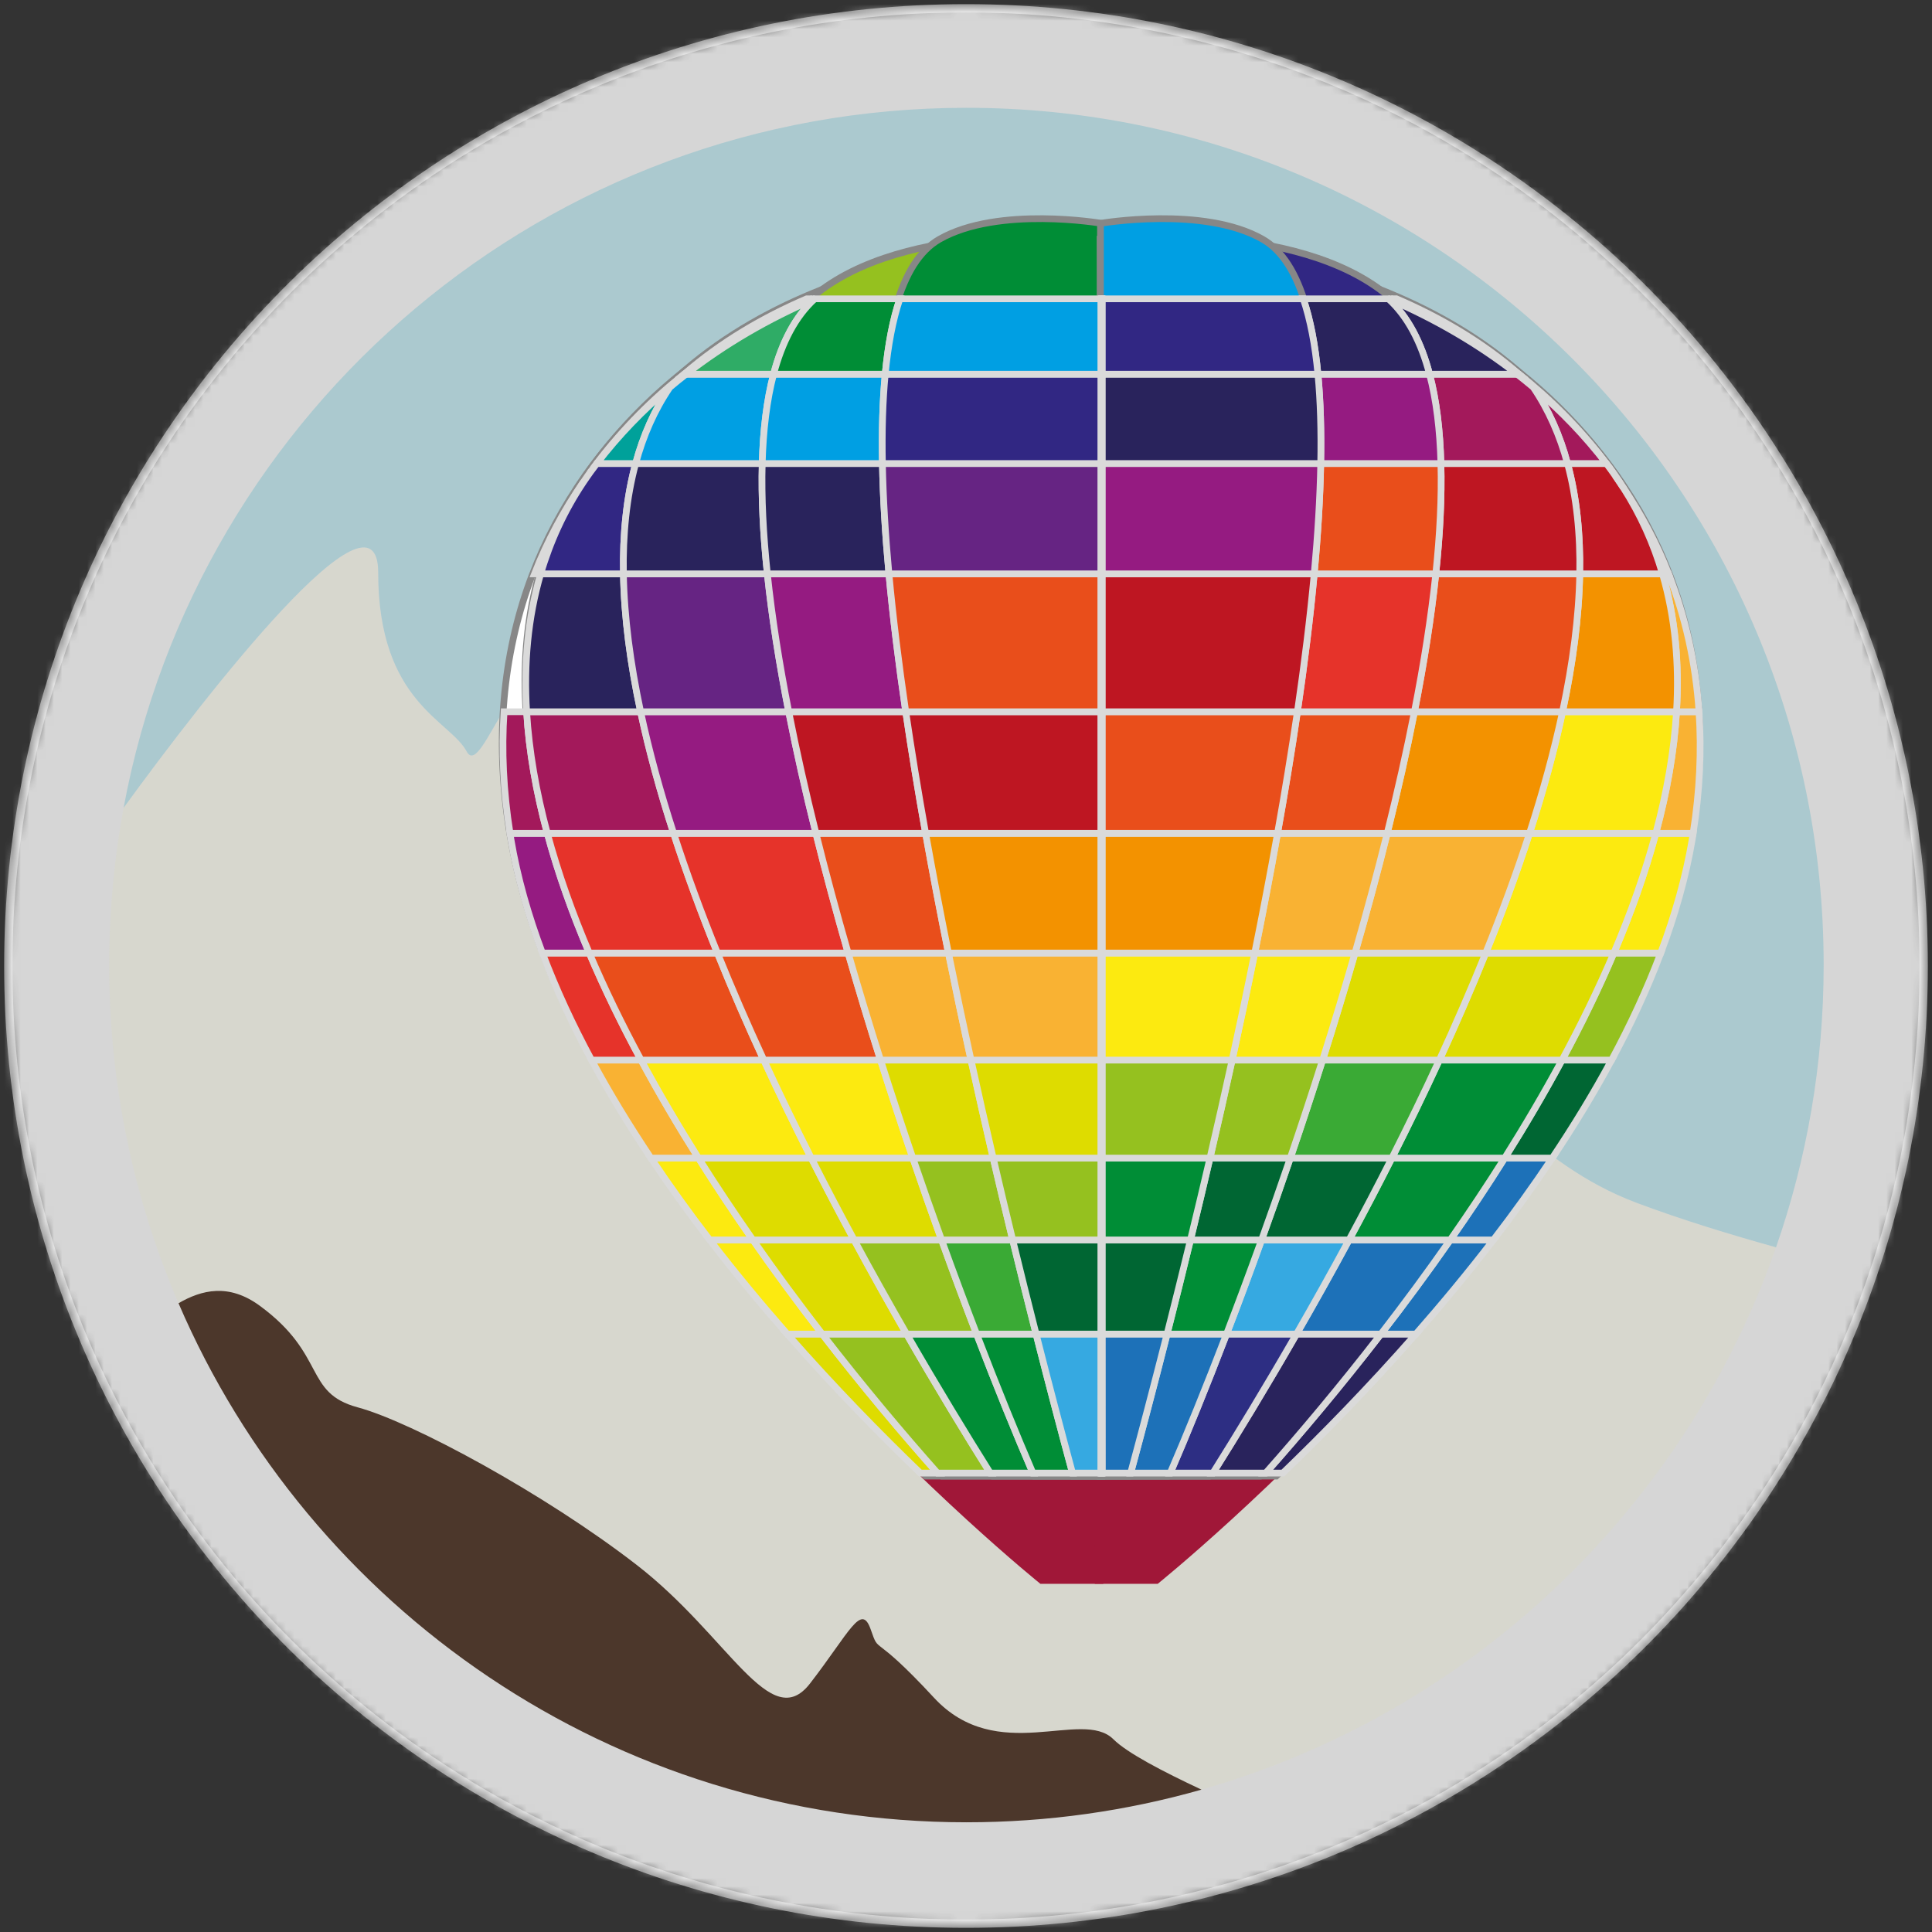 <?xml version="1.0" encoding="UTF-8"?>
<svg width="233px" height="233px" viewBox="0 0 233 233" version="1.1" xmlns="http://www.w3.org/2000/svg" xmlns:xlink="http://www.w3.org/1999/xlink">
    <rect x="0" y="0" width="233" height="233" fill="#333333" stroke="none"/>
    <!-- Generator: Sketch 41 (35326) - http://www.bohemiancoding.com/sketch -->
    <title>Cap</title>
    <desc>Created with Sketch.</desc>
    <defs>
        <path d="M115.5,231 C179.289,231 231,179.289 231,115.5 C231,51.711 179.289,0 115.5,0 C51.711,0 0,51.711 0,115.5 C0,179.289 51.711,231 115.5,231 L115.5,231 Z" id="path-1"></path>
    </defs>
    <g id="Page-1" stroke="none" stroke-width="1" fill="none" fill-rule="evenodd">
        <g id="Cap" transform="translate(1, 1)">
            <g id="Group-3">
                <mask id="mask-2" fill="white">
                    <use xlink:href="#path-1"></use>
                </mask>
                <use id="Clip-2" stroke="#979797" xlink:href="#path-1"></use>
                <polygon id="Fill-1" fill-opacity="0.8" fill="#FFFFFF" mask="url(#mask-2)" points="-5 -5 236 -5 236 236 -5 236"></polygon>
            </g>
            <g transform="translate(12, 12)" id="Слой_1">
                <g>
                    <g id="Group">
                        <path d="M201.19,137.427 C195.941,135.967 189.835,134.116 184.399,132.071 C171.499,127.219 166.573,117.516 153.697,111.587 C140.821,105.657 90.565,105.118 83.308,103.384 C76.051,101.651 59.838,83.555 54.821,72.601 C49.804,61.647 45.284,81.4 43.277,77.626 C41.27,73.852 32.609,71.696 32.609,56.044 C32.609,44.085 12.006,70.546 1.907,84.424 C0.767,90.571 0.166,96.907 0.166,103.384 C0.166,117.87 3.149,131.657 8.529,144.171 C11.313,142.558 14.583,141.732 18.32,144.469 C26.414,150.398 23.621,154.969 30.139,156.726 C36.656,158.484 52.651,167.11 63.79,175.735 C74.929,184.359 79.906,196.218 84.695,190.02 C89.485,183.821 90.864,180.261 92.002,183.496 C93.139,186.73 92.002,183.496 99.637,191.744 C107.273,199.993 117.494,192.985 121.279,196.758 C122.918,198.393 127.214,200.637 131.899,202.83 C164.28,193.615 190.179,169.011 201.19,137.427 L201.19,137.427 Z" id="Shape" fill="#D7D7CE"></path>
                        <path d="M32.609,56.044 C32.609,71.696 41.27,73.852 43.277,77.626 C45.284,81.4 49.804,61.647 54.821,72.601 C59.838,83.555 76.051,101.652 83.308,103.384 C90.564,105.117 140.821,105.657 153.697,111.587 C166.573,117.517 171.499,127.219 184.399,132.071 C189.835,134.115 195.94,135.967 201.19,137.427 C204.907,126.766 206.934,115.313 206.934,103.384 C206.934,46.287 160.647,0.001 103.55,0.001 C52.93,0.001 10.813,36.383 1.907,84.424 C12.006,70.546 32.609,44.085 32.609,56.044 L32.609,56.044 Z" id="Shape" fill="#ABC9CF"></path>
                        <g transform="translate(46.898, 12.938)" id="Shape">
                            <path d="M65.575,165.072 C65.575,165.072 9.338,119.852 1.863,75.798 C-5.612,31.744 30.689,3.737 73.159,3.737 C72.938,24.633 73.159,165.072 73.159,165.072 L65.575,165.072 L65.575,165.072 Z" fill="#A01738"></path>
                            <path d="M79.723,165.072 C79.723,165.072 135.959,119.852 143.434,75.798 C150.909,31.744 114.608,3.737 72.138,3.737 C72.361,24.633 72.138,165.072 72.138,165.072 L79.723,165.072 L79.723,165.072 Z" fill="#A01738"></path>
                            <path d="M51.749,152.077 L72.933,152.077 C72.885,117.523 72.767,20.043 72.95,2.91 C30.479,2.91 -5.821,30.917 1.654,74.972 C6.761,105.067 34.606,135.684 51.749,152.077 L51.749,152.077 Z" stroke="#878787" stroke-width="0.81" fill="#FFFFFF"></path>
                            <path d="M72.951,152.077 L72.951,2.91 C72.951,2.91 32.855,0.927 11.292,30.583 C-14.853,66.54 30.559,126.151 53.714,152.077 L72.951,152.077 L72.951,152.077 Z" stroke="#878787" stroke-width="0.81" fill="#FFFFFF"></path>
                            <path d="M72.951,152.077 L72.951,2.91 C72.951,2.91 40.093,1.861 20.819,20.437 C0.185,50.742 41.712,123.218 59.893,152.077 L72.951,152.077 L72.951,152.077 Z" stroke="#878787" stroke-width="0.81" fill="#FFFFFF"></path>
                            <path d="M72.951,152.077 L72.951,2.91 C72.951,2.91 51.023,0.318 39.243,8.973 C17.348,25.059 50.092,117.951 64.903,152.077 L72.951,152.077 L72.951,152.077 Z" stroke="#878787" stroke-width="0.81" fill="#95C11F"></path>
                            <path d="M72.951,152.077 L72.951,0.998 C72.951,0.998 60.517,-1.146 53.403,2.91 C34.099,13.914 59.911,116.427 69.567,152.077 L72.951,152.077 L72.951,152.077 Z" stroke="#878787" stroke-width="0.81" fill="#008D36"></path>
                            <path d="M72.819,2.91 C73.002,20.043 72.883,117.522 72.837,152.077 L94.019,152.077 C111.161,135.684 139.007,105.069 144.114,74.972 C151.59,30.917 115.289,2.91 72.819,2.91 L72.819,2.91 Z" stroke="#878787" stroke-width="0.81" fill="#FFFFFF"></path>
                            <path d="M92.055,152.077 C115.209,126.153 160.623,66.542 134.477,30.583 C112.914,0.927 72.819,2.91 72.819,2.91 L72.819,152.077 L92.055,152.077 L92.055,152.077 Z" stroke="#878787" stroke-width="0.81" fill="#FFFFFF"></path>
                            <path d="M85.875,152.077 C104.054,123.222 145.586,50.744 124.95,20.437 C105.676,1.861 72.818,2.91 72.818,2.91 L72.818,152.077 L85.875,152.077 L85.875,152.077 Z" stroke="#878787" stroke-width="0.81" fill="#FFFFFF"></path>
                            <path d="M80.863,152.077 C95.67,117.971 128.427,25.063 106.527,8.973 C94.746,0.318 72.818,2.91 72.818,2.91 L72.818,152.077 L80.863,152.077 L80.863,152.077 Z" stroke="#878787" stroke-width="0.81" fill="#312783"></path>
                            <path d="M76.202,152.077 C85.855,116.442 111.672,13.917 92.366,2.91 C85.252,-1.146 72.818,0.998 72.818,0.998 L72.818,152.077 L76.202,152.077 L76.202,152.077 Z" stroke="#878787" stroke-width="0.81" fill="#009FE3"></path>
                            <path d="M35.047,134.949 C40.705,141.398 46.286,147.09 51.093,151.716 L53.165,151.716 C49.025,147.051 44.22,141.356 39.263,134.949 L35.047,134.949 L35.047,134.949 Z" stroke="#DADADA" stroke-width="0.81" fill="#DEDC00"></path>
                            <path d="M39.263,134.949 C44.22,141.357 49.025,147.052 53.165,151.716 L59.527,151.716 C56.614,147.075 53.142,141.375 49.441,134.949 L39.263,134.949 L39.263,134.949 Z" stroke="#DADADA" stroke-width="0.81" fill="#95C11F"></path>
                            <path d="M49.442,134.949 C53.142,141.375 56.614,147.075 59.528,151.716 L64.674,151.716 C62.664,147.052 60.34,141.355 57.881,134.949 L49.442,134.949 L49.442,134.949 Z" stroke="#DADADA" stroke-width="0.81" fill="#008D36"></path>
                            <path d="M57.88,134.949 C60.34,141.355 62.663,147.053 64.673,151.716 L69.447,151.716 C68.194,147.083 66.688,141.38 65.053,134.949 L57.88,134.949 L57.88,134.949 Z" stroke="#DADADA" stroke-width="0.81" fill="#008D36"></path>
                            <path d="M65.054,134.949 C66.688,141.38 68.195,147.083 69.448,151.716 L72.887,151.716 L72.887,134.949 L65.054,134.949 L65.054,134.949 Z" stroke="#DADADA" stroke-width="0.81" fill="#36A9E1"></path>
                            <path d="M92.738,151.716 L94.814,151.716 C99.617,147.089 105.198,141.397 110.857,134.949 L106.643,134.949 C101.686,141.356 96.881,147.051 92.738,151.716 L92.738,151.716 Z" stroke="#DADADA" stroke-width="0.81" fill="#29235C"></path>
                            <path d="M96.462,134.949 C92.763,141.375 89.291,147.075 86.378,151.716 L92.738,151.716 C96.881,147.051 101.686,141.356 106.643,134.949 L96.462,134.949 L96.462,134.949 Z" stroke="#DADADA" stroke-width="0.81" fill="#29235C"></path>
                            <path d="M88.024,134.949 C85.564,141.354 83.243,147.053 81.232,151.716 L86.378,151.716 C89.291,147.075 92.763,141.375 96.462,134.949 L88.024,134.949 L88.024,134.949 Z" stroke="#DADADA" stroke-width="0.81" fill="#2D2E83"></path>
                            <path d="M80.851,134.949 C79.217,141.38 77.709,147.083 76.457,151.716 L81.231,151.716 C83.242,147.052 85.563,141.354 88.024,134.949 L80.851,134.949 L80.851,134.949 Z" stroke="#DADADA" stroke-width="0.81" fill="#1D71B8"></path>
                            <path d="M72.887,134.949 L72.887,151.716 L72.905,151.716 C72.911,147.083 72.92,141.383 72.925,134.949 L72.887,134.949 L72.887,134.949 Z" stroke="#DADADA" stroke-width="0.81" fill="#FFFFFF"></path>
                            <path d="M73.019,134.949 L73.019,151.716 L76.458,151.716 C77.71,147.083 79.217,141.38 80.852,134.949 L73.019,134.949 L73.019,134.949 Z" stroke="#DADADA" stroke-width="0.81" fill="#1D71B8"></path>
                            <path d="M72.978,134.949 C72.986,141.383 72.993,147.083 73,151.716 L73.018,151.716 L73.018,134.949 L72.978,134.949 L72.978,134.949 Z" stroke="#DADADA" stroke-width="0.81" fill="#FFFFFF"></path>
                            <path d="M72.925,134.949 C72.919,141.383 72.91,147.083 72.905,151.716 L73,151.716 C72.993,147.083 72.985,141.383 72.978,134.949 L72.925,134.949 L72.925,134.949 Z" stroke="#DADADA" stroke-width="0.81" fill="#FFFFFF"></path>
                            <path d="M25.701,123.602 C28.761,127.581 31.915,131.381 35.047,134.949 L39.263,134.949 C36.495,131.372 33.681,127.571 30.907,123.602 L25.701,123.602 L25.701,123.602 Z" stroke="#DADADA" stroke-width="0.81" fill="#FCEA10"></path>
                            <path d="M30.907,123.602 C33.681,127.571 36.495,131.372 39.263,134.949 L49.442,134.949 C47.384,131.374 45.254,127.571 43.113,123.602 L30.907,123.602 L30.907,123.602 Z" stroke="#DADADA" stroke-width="0.81" fill="#DEDC00"></path>
                            <path d="M43.112,123.602 C45.253,127.571 47.383,131.374 49.441,134.949 L57.88,134.949 C56.505,131.371 55.089,127.568 53.657,123.602 L43.112,123.602 L43.112,123.602 Z" stroke="#DADADA" stroke-width="0.81" fill="#95C11F"></path>
                            <path d="M53.657,123.602 C55.089,127.568 56.505,131.371 57.88,134.949 L65.054,134.949 C64.147,131.378 63.198,127.573 62.233,123.602 L53.657,123.602 L53.657,123.602 Z" stroke="#DADADA" stroke-width="0.81" fill="#3AAA35"></path>
                            <path d="M62.233,123.602 C63.198,127.574 64.147,131.378 65.054,134.949 L72.887,134.949 L72.887,123.602 L62.233,123.602 L62.233,123.602 Z" stroke="#DADADA" stroke-width="0.81" fill="#006633"></path>
                            <path d="M106.644,134.949 L110.857,134.949 C113.989,131.382 117.143,127.582 120.206,123.603 L115,123.603 C112.225,127.572 109.411,131.373 106.644,134.949 L106.644,134.949 Z" stroke="#DADADA" stroke-width="0.81" fill="#1D71B8"></path>
                            <path d="M102.794,123.602 C100.651,127.571 98.521,131.374 96.462,134.949 L106.644,134.949 C109.411,131.372 112.225,127.571 114.999,123.602 L102.794,123.602 L102.794,123.602 Z" stroke="#DADADA" stroke-width="0.81" fill="#1D71B8"></path>
                            <path d="M92.247,123.602 C90.815,127.568 89.399,131.371 88.024,134.949 L96.462,134.949 C98.521,131.374 100.651,127.571 102.794,123.602 L92.247,123.602 L92.247,123.602 Z" stroke="#DADADA" stroke-width="0.81" fill="#36A9E1"></path>
                            <path d="M83.672,123.602 C82.706,127.574 81.759,131.378 80.852,134.949 L88.025,134.949 C89.399,131.371 90.816,127.568 92.248,123.602 L83.672,123.602 L83.672,123.602 Z" stroke="#DADADA" stroke-width="0.81" fill="#008D36"></path>
                            <path d="M72.887,123.602 L72.887,134.949 L72.926,134.949 C72.933,131.378 72.938,127.574 72.941,123.602 L72.887,123.602 L72.887,123.602 Z" stroke="#DADADA" stroke-width="0.81" fill="#FFFFFF"></path>
                            <path d="M73.019,123.602 L73.019,134.949 L80.852,134.949 C81.759,131.378 82.706,127.573 83.672,123.602 L73.019,123.602 L73.019,123.602 Z" stroke="#DADADA" stroke-width="0.81" fill="#006633"></path>
                            <path d="M72.963,123.602 C72.968,127.575 72.975,131.378 72.978,134.949 L73.019,134.949 L73.019,123.602 L72.963,123.602 L72.963,123.602 Z" stroke="#DADADA" stroke-width="0.81" fill="#FFFFFF"></path>
                            <path d="M72.94,123.602 C72.937,127.575 72.932,131.378 72.925,134.949 L72.977,134.949 C72.974,131.378 72.968,127.574 72.963,123.602 L72.94,123.602 L72.94,123.602 Z" stroke="#DADADA" stroke-width="0.81" fill="#FFFFFF"></path>
                            <path d="M72.951,113.725 L72.955,113.725 C72.955,113.235 72.953,112.75 72.953,112.256 C72.953,112.75 72.953,113.235 72.951,113.725 L72.951,113.725 Z" stroke="#DADADA" stroke-width="0.81" fill="#FFFFFF"></path>
                            <path d="M18.601,113.725 C20.869,117.113 23.25,120.417 25.701,123.602 L30.907,123.602 C28.676,120.409 26.472,117.108 24.339,113.725 L18.601,113.725 L18.601,113.725 Z" stroke="#DADADA" stroke-width="0.81" fill="#FCEA10"></path>
                            <path d="M24.339,113.725 C26.472,117.108 28.676,120.41 30.907,123.602 L43.113,123.602 C41.388,120.409 39.654,117.106 37.941,113.725 L24.339,113.725 L24.339,113.725 Z" stroke="#DADADA" stroke-width="0.81" fill="#DEDC00"></path>
                            <path d="M37.941,113.725 C39.653,117.106 41.388,120.409 43.113,123.602 L53.658,123.602 C52.506,120.407 51.346,117.105 50.189,113.725 L37.941,113.725 L37.941,113.725 Z" stroke="#DADADA" stroke-width="0.81" fill="#DEDC00"></path>
                            <path d="M50.189,113.725 C51.345,117.105 52.505,120.407 53.657,123.602 L62.232,123.602 C61.455,120.412 60.668,117.109 59.88,113.725 L50.189,113.725 L50.189,113.725 Z" stroke="#DADADA" stroke-width="0.81" fill="#95C11F"></path>
                            <path d="M59.881,113.725 C60.67,117.109 61.456,120.413 62.233,123.602 L72.887,123.602 L72.887,113.725 L59.881,113.725 L59.881,113.725 Z" stroke="#DADADA" stroke-width="0.81" fill="#95C11F"></path>
                            <path d="M114.999,123.602 L120.205,123.602 C122.653,120.417 125.037,117.113 127.303,113.725 L121.566,113.725 C119.436,117.108 117.23,120.41 114.999,123.602 L114.999,123.602 Z" stroke="#DADADA" stroke-width="0.81" fill="#1D71B8"></path>
                            <path d="M107.963,113.725 C106.252,117.106 104.519,120.409 102.794,123.602 L114.999,123.602 C117.231,120.409 119.436,117.108 121.567,113.725 L107.963,113.725 L107.963,113.725 Z" stroke="#DADADA" stroke-width="0.81" fill="#008D36"></path>
                            <path d="M95.713,113.725 C94.559,117.105 93.399,120.407 92.247,123.602 L102.794,123.602 C104.519,120.409 106.252,117.106 107.963,113.725 L95.713,113.725 L95.713,113.725 Z" stroke="#DADADA" stroke-width="0.81" fill="#006633"></path>
                            <path d="M86.025,113.725 C85.236,117.109 84.449,120.413 83.672,123.602 L92.247,123.602 C93.399,120.407 94.559,117.105 95.713,113.725 L86.025,113.725 L86.025,113.725 Z" stroke="#DADADA" stroke-width="0.81" fill="#006633"></path>
                            <path d="M72.887,113.725 L72.887,123.602 L72.94,123.602 C72.943,120.413 72.948,117.109 72.951,113.725 L72.887,113.725 L72.887,113.725 Z" stroke="#DADADA" stroke-width="0.81" fill="#FFFFFF"></path>
                            <path d="M73.019,113.725 L73.019,123.602 L83.672,123.602 C84.449,120.412 85.237,117.109 86.025,113.725 L73.019,113.725 L73.019,113.725 Z" stroke="#DADADA" stroke-width="0.81" fill="#008D36"></path>
                            <path d="M72.955,113.725 C72.958,117.109 72.961,120.413 72.964,123.602 L73.019,123.602 L73.019,113.725 L72.955,113.725 L72.955,113.725 Z" stroke="#DADADA" stroke-width="0.81" fill="#FFFFFF"></path>
                            <path d="M72.951,113.725 C72.948,117.109 72.943,120.413 72.94,123.602 L72.963,123.602 C72.96,120.413 72.957,117.109 72.954,113.725 L72.951,113.725 L72.951,113.725 Z" stroke="#DADADA" stroke-width="0.81" fill="#FFFFFF"></path>
                            <path d="M24.339,113.725 C21.914,109.877 19.589,105.924 17.421,101.909 L11.447,101.909 C13.617,105.935 16.03,109.885 18.601,113.725 L24.339,113.725 L24.339,113.725 Z" stroke="#DADADA" stroke-width="0.81" fill="#F9B233"></path>
                            <path d="M17.421,101.909 C19.589,105.924 21.914,109.877 24.339,113.725 L37.941,113.725 C35.992,109.874 34.071,105.919 32.22,101.909 L17.421,101.909 L17.421,101.909 Z" stroke="#DADADA" stroke-width="0.81" fill="#FCEA10"></path>
                            <path d="M32.22,101.909 C34.071,105.919 35.992,109.874 37.941,113.725 L50.189,113.725 C48.874,109.873 47.57,105.919 46.297,101.909 L32.22,101.909 L32.22,101.909 Z" stroke="#DADADA" stroke-width="0.81" fill="#FCEA10"></path>
                            <path d="M46.297,101.909 C47.57,105.919 48.875,109.873 50.189,113.725 L59.88,113.725 C58.986,109.878 58.088,105.926 57.208,101.909 L46.297,101.909 L46.297,101.909 Z" stroke="#DADADA" stroke-width="0.81" fill="#DEDC00"></path>
                            <path d="M57.209,101.909 C58.089,105.926 58.986,109.878 59.881,113.725 L72.887,113.725 L72.887,101.909 L57.209,101.909 L57.209,101.909 Z" stroke="#DADADA" stroke-width="0.81" fill="#DEDC00"></path>
                            <path d="M121.567,113.725 L127.304,113.725 C129.876,109.885 132.288,105.935 134.459,101.909 L128.482,101.909 C126.314,105.924 123.991,109.877 121.567,113.725 L121.567,113.725 Z" stroke="#DADADA" stroke-width="0.81" fill="#006633"></path>
                            <path d="M107.963,113.725 L121.567,113.725 C123.991,109.877 126.314,105.924 128.482,101.909 L113.685,101.909 C111.833,105.919 109.914,109.874 107.963,113.725 L107.963,113.725 Z" stroke="#DADADA" stroke-width="0.81" fill="#008D36"></path>
                            <path d="M99.606,101.909 C98.334,105.919 97.03,109.873 95.714,113.725 L107.963,113.725 C109.914,109.874 111.833,105.919 113.685,101.909 L99.606,101.909 L99.606,101.909 Z" stroke="#DADADA" stroke-width="0.81" fill="#3AAA35"></path>
                            <path d="M88.698,101.909 C87.815,105.926 86.92,109.878 86.024,113.725 L95.712,113.725 C97.029,109.873 98.332,105.919 99.604,101.909 L88.698,101.909 L88.698,101.909 Z" stroke="#DADADA" stroke-width="0.81" fill="#95C11F"></path>
                            <path d="M72.943,101.909 C72.945,105.416 72.948,108.877 72.953,112.256 C72.956,108.877 72.959,105.417 72.963,101.909 L72.943,101.909 L72.943,101.909 Z" stroke="#DADADA" stroke-width="0.81" fill="#FFFFFF"></path>
                            <path d="M72.887,101.909 L72.887,113.725 L72.951,113.725 C72.953,113.235 72.953,112.75 72.953,112.256 C72.948,108.877 72.945,105.417 72.943,101.909 L72.887,101.909 L72.887,101.909 Z" stroke="#DADADA" stroke-width="0.81" fill="#FFFFFF"></path>
                            <path d="M73.019,101.909 L73.019,113.725 L86.025,113.725 C86.92,109.878 87.816,105.926 88.699,101.909 L73.019,101.909 L73.019,101.909 Z" stroke="#DADADA" stroke-width="0.81" fill="#95C11F"></path>
                            <path d="M72.962,101.909 C72.959,105.416 72.955,108.877 72.952,112.256 C72.952,112.75 72.954,113.235 72.954,113.725 L73.018,113.725 L73.018,101.909 L72.962,101.909 L72.962,101.909 Z" stroke="#DADADA" stroke-width="0.81" fill="#FFFFFF"></path>
                            <path d="M5.516,88.999 C7.155,93.354 9.164,97.672 11.447,101.909 L17.421,101.909 C15.126,97.66 13.021,93.339 11.172,88.999 L5.516,88.999 L5.516,88.999 Z" stroke="#DADADA" stroke-width="0.81" fill="#E6332A"></path>
                            <path d="M11.171,88.999 C13.02,93.34 15.126,97.66 17.42,101.909 L32.219,101.909 C30.254,97.654 28.376,93.333 26.624,88.999 L11.171,88.999 L11.171,88.999 Z" stroke="#DADADA" stroke-width="0.81" fill="#E94E1B"></path>
                            <path d="M26.625,88.999 C28.377,93.333 30.255,97.655 32.22,101.909 L46.297,101.909 C44.946,97.653 43.637,93.332 42.387,88.999 L26.625,88.999 L26.625,88.999 Z" stroke="#DADADA" stroke-width="0.81" fill="#E94E1B"></path>
                            <path d="M42.387,88.999 C43.637,93.332 44.946,97.654 46.297,101.909 L57.209,101.909 C56.275,97.661 55.364,93.341 54.485,88.999 L42.387,88.999 L42.387,88.999 Z" stroke="#DADADA" stroke-width="0.81" fill="#F9B233"></path>
                            <path d="M54.485,88.999 C55.364,93.341 56.275,97.661 57.209,101.909 L72.887,101.909 L72.887,88.999 L54.485,88.999 L54.485,88.999 Z" stroke="#DADADA" stroke-width="0.81" fill="#F9B233"></path>
                            <path d="M128.482,101.909 L134.459,101.909 C136.742,97.672 138.751,93.353 140.388,88.999 L134.73,88.999 C132.882,93.34 130.775,97.66 128.482,101.909 L128.482,101.909 Z" stroke="#DADADA" stroke-width="0.81" fill="#95C11F"></path>
                            <path d="M119.28,88.999 C117.53,93.333 115.649,97.655 113.685,101.909 L128.482,101.909 C130.776,97.66 132.882,93.339 134.73,88.999 L119.28,88.999 L119.28,88.999 Z" stroke="#DADADA" stroke-width="0.81" fill="#DEDC00"></path>
                            <path d="M103.516,88.999 C102.268,93.332 100.957,97.654 99.606,101.909 L113.685,101.909 C115.649,97.654 117.53,93.333 119.28,88.999 L103.516,88.999 L103.516,88.999 Z" stroke="#DADADA" stroke-width="0.81" fill="#DEDC00"></path>
                            <path d="M91.42,88.999 C90.542,93.341 89.629,97.661 88.699,101.909 L99.606,101.909 C100.957,97.653 102.268,93.332 103.516,88.999 L91.42,88.999 L91.42,88.999 Z" stroke="#DADADA" stroke-width="0.81" fill="#FCEA10"></path>
                            <path d="M72.934,88.999 C72.937,93.343 72.94,97.663 72.943,101.909 L72.962,101.909 C72.965,97.663 72.968,93.343 72.972,88.999 L72.934,88.999 L72.934,88.999 Z" stroke="#DADADA" stroke-width="0.81" fill="#FFFFFF"></path>
                            <path d="M72.887,88.999 L72.887,101.909 L72.943,101.909 C72.94,97.663 72.937,93.343 72.934,88.999 L72.887,88.999 L72.887,88.999 Z" stroke="#DADADA" stroke-width="0.81" fill="#FFFFFF"></path>
                            <path d="M73.019,88.999 L73.019,101.909 L88.699,101.909 C89.629,97.661 90.542,93.341 91.42,88.999 L73.019,88.999 L73.019,88.999 Z" stroke="#DADADA" stroke-width="0.81" fill="#FCEA10"></path>
                            <path d="M72.972,88.999 C72.968,93.343 72.965,97.663 72.962,101.909 L73.018,101.909 L73.018,88.999 L72.972,88.999 L72.972,88.999 Z" stroke="#DADADA" stroke-width="0.81" fill="#FFFFFF"></path>
                            <path d="M1.613,74.559 C1.653,74.807 1.68,75.052 1.723,75.302 C2.497,79.873 3.805,84.456 5.516,88.999 L11.171,88.999 C9.121,84.189 7.399,79.353 6.106,74.559 L1.613,74.559 L1.613,74.559 Z" stroke="#DADADA" stroke-width="0.81" fill="#951B81"></path>
                            <path d="M6.106,74.559 C7.4,79.354 9.122,84.19 11.172,88.999 L26.625,88.999 C24.676,84.177 22.891,79.34 21.343,74.559 L6.106,74.559 L6.106,74.559 Z" stroke="#DADADA" stroke-width="0.81" fill="#E6332A"></path>
                            <path d="M21.343,74.559 C22.891,79.34 24.676,84.178 26.625,88.999 L42.387,88.999 C40.997,84.176 39.693,79.34 38.503,74.559 L21.343,74.559 L21.343,74.559 Z" stroke="#DADADA" stroke-width="0.81" fill="#E6332A"></path>
                            <path d="M38.503,74.559 C39.693,79.34 40.997,84.177 42.387,88.999 L54.485,88.999 C53.513,84.189 52.588,79.353 51.731,74.559 L38.503,74.559 L38.503,74.559 Z" stroke="#DADADA" stroke-width="0.81" fill="#E94E1B"></path>
                            <path d="M51.731,74.559 C52.589,79.354 53.513,84.19 54.485,88.999 L72.887,88.999 L72.887,74.559 L51.731,74.559 L51.731,74.559 Z" stroke="#DADADA" stroke-width="0.81" fill="#F39200"></path>
                            <path d="M144.292,74.559 L139.793,74.559 C138.498,79.354 136.779,84.19 134.73,88.999 L140.387,88.999 C142.098,84.456 143.407,79.873 144.182,75.302 C144.225,75.051 144.251,74.807 144.292,74.559 L144.292,74.559 Z" stroke="#DADADA" stroke-width="0.81" fill="#FCEA10"></path>
                            <path d="M124.561,74.559 C123.014,79.34 121.23,84.178 119.28,88.999 L134.73,88.999 C136.779,84.189 138.498,79.353 139.793,74.559 L124.561,74.559 L124.561,74.559 Z" stroke="#DADADA" stroke-width="0.81" fill="#FCEA10"></path>
                            <path d="M107.401,74.559 C106.21,79.34 104.905,84.177 103.515,88.999 L119.279,88.999 C121.229,84.177 123.013,79.34 124.561,74.559 L107.401,74.559 L107.401,74.559 Z" stroke="#DADADA" stroke-width="0.81" fill="#F9B233"></path>
                            <path d="M94.173,74.559 C93.318,79.354 92.392,84.19 91.42,88.999 L103.516,88.999 C104.905,84.176 106.211,79.34 107.401,74.559 L94.173,74.559 L94.173,74.559 Z" stroke="#DADADA" stroke-width="0.81" fill="#F9B233"></path>
                            <path d="M72.925,74.559 C72.926,79.358 72.93,84.193 72.934,88.999 L72.973,88.999 C72.977,84.192 72.979,79.357 72.982,74.559 L72.925,74.559 L72.925,74.559 Z" stroke="#DADADA" stroke-width="0.81" fill="#FFFFFF"></path>
                            <path d="M72.887,74.559 L72.887,88.999 L72.934,88.999 C72.93,84.192 72.926,79.357 72.925,74.559 L72.887,74.559 L72.887,74.559 Z" stroke="#DADADA" stroke-width="0.81" fill="#FFFFFF"></path>
                            <path d="M73.019,74.559 L73.019,88.999 L91.42,88.999 C92.392,84.189 93.319,79.353 94.173,74.559 L73.019,74.559 L73.019,74.559 Z" stroke="#DADADA" stroke-width="0.81" fill="#F39200"></path>
                            <path d="M72.981,74.559 C72.978,79.358 72.976,84.193 72.972,88.999 L73.019,88.999 L73.019,74.559 L72.981,74.559 L72.981,74.559 Z" stroke="#DADADA" stroke-width="0.81" fill="#FFFFFF"></path>
                            <path d="M0.895,59.899 C0.584,64.555 0.8,69.445 1.613,74.559 L6.106,74.559 C4.77,69.602 3.904,64.692 3.614,59.899 L0.895,59.899 L0.895,59.899 Z" stroke="#DADADA" stroke-width="0.81" fill="#A3195B"></path>
                            <path d="M3.614,59.899 C3.904,64.692 4.77,69.602 6.106,74.559 L21.343,74.559 C19.73,69.584 18.38,64.671 17.361,59.899 L3.614,59.899 L3.614,59.899 Z" stroke="#DADADA" stroke-width="0.81" fill="#A3195B"></path>
                            <path d="M17.361,59.899 C18.38,64.671 19.73,69.584 21.343,74.559 L38.504,74.559 C37.265,69.583 36.159,64.671 35.222,59.899 L17.361,59.899 L17.361,59.899 Z" stroke="#DADADA" stroke-width="0.81" fill="#951B81"></path>
                            <path d="M35.222,59.899 C36.158,64.671 37.264,69.583 38.504,74.559 L51.731,74.559 C50.845,69.601 50.039,64.692 49.336,59.899 L35.222,59.899 L35.222,59.899 Z" stroke="#DADADA" stroke-width="0.81" fill="#BE1622"></path>
                            <path d="M49.336,59.899 C50.039,64.692 50.845,69.601 51.731,74.559 L72.887,74.559 L72.887,59.899 L49.336,59.899 L49.336,59.899 Z" stroke="#DADADA" stroke-width="0.81" fill="#BE1622"></path>
                            <path d="M145.004,59.899 L142.289,59.899 C141.999,64.692 141.13,69.603 139.793,74.559 L144.292,74.559 C145.105,69.444 145.315,64.555 145.004,59.899 L145.004,59.899 Z" stroke="#DADADA" stroke-width="0.81" fill="#F9B233"></path>
                            <path d="M128.545,59.899 C127.527,64.671 126.174,69.584 124.561,74.559 L139.793,74.559 C141.13,69.603 141.999,64.692 142.289,59.899 L128.545,59.899 L128.545,59.899 Z" stroke="#DADADA" stroke-width="0.81" fill="#FCEA10"></path>
                            <path d="M110.683,59.899 C109.746,64.671 108.64,69.583 107.401,74.559 L124.561,74.559 C126.174,69.584 127.527,64.671 128.545,59.899 L110.683,59.899 L110.683,59.899 Z" stroke="#DADADA" stroke-width="0.81" fill="#F39200"></path>
                            <path d="M96.57,59.899 C95.866,64.692 95.059,69.601 94.173,74.559 L107.401,74.559 C108.639,69.583 109.746,64.671 110.683,59.899 L96.57,59.899 L96.57,59.899 Z" stroke="#DADADA" stroke-width="0.81" fill="#E94E1B"></path>
                            <path d="M72.92,59.899 C72.921,64.7 72.921,69.606 72.925,74.559 L72.981,74.559 C72.983,69.606 72.984,64.7 72.984,59.899 L72.92,59.899 L72.92,59.899 Z" stroke="#DADADA" stroke-width="0.81" fill="#FFFFFF"></path>
                            <path d="M72.887,59.899 L72.887,74.559 L72.925,74.559 C72.921,69.606 72.921,64.7 72.92,59.899 L72.887,59.899 L72.887,59.899 Z" stroke="#DADADA" stroke-width="0.81" fill="#FFFFFF"></path>
                            <path d="M73.019,59.899 L73.019,74.559 L94.173,74.559 C95.059,69.601 95.866,64.692 96.57,59.899 L73.019,59.899 L73.019,59.899 Z" stroke="#DADADA" stroke-width="0.81" fill="#E94E1B"></path>
                            <path d="M72.984,59.899 C72.984,64.7 72.983,69.606 72.981,74.559 L73.019,74.559 L73.019,59.899 L72.984,59.899 L72.984,59.899 Z" stroke="#DADADA" stroke-width="0.81" fill="#FFFFFF"></path>
                            <path d="M5.304,43.269 C3.761,48.556 3.263,54.142 3.614,59.899 L17.361,59.899 C16.123,54.095 15.382,48.502 15.288,43.269 L5.304,43.269 L5.304,43.269 Z" stroke="#DADADA" stroke-width="0.81" fill="#29235C"></path>
                            <path d="M15.287,43.269 C15.381,48.502 16.122,54.095 17.361,59.899 L35.221,59.899 C34.081,54.096 33.196,48.505 32.644,43.269 L15.287,43.269 L15.287,43.269 Z" stroke="#DADADA" stroke-width="0.81" fill="#662483"></path>
                            <path d="M32.645,43.269 C33.197,48.505 34.081,54.096 35.222,59.899 L49.336,59.899 C48.49,54.138 47.799,48.554 47.308,43.269 L32.645,43.269 L32.645,43.269 Z" stroke="#DADADA" stroke-width="0.81" fill="#951B81"></path>
                            <path d="M47.308,43.269 C47.798,48.554 48.49,54.137 49.336,59.899 L72.887,59.899 L72.887,43.269 L47.308,43.269 L47.308,43.269 Z" stroke="#DADADA" stroke-width="0.81" fill="#E94E1B"></path>
                            <path d="M140.598,43.269 C142.144,48.555 142.638,54.142 142.289,59.899 L145.004,59.899 C144.607,53.954 143.34,48.399 141.333,43.269 L140.598,43.269 L140.598,43.269 Z" stroke="#DADADA" stroke-width="0.81" fill="#F9B233"></path>
                            <path d="M140.598,43.269 L130.619,43.269 C130.524,48.502 129.785,54.095 128.545,59.899 L142.289,59.899 C142.638,54.142 142.144,48.555 140.598,43.269 L140.598,43.269 Z" stroke="#DADADA" stroke-width="0.81" fill="#F39200"></path>
                            <path d="M113.259,43.269 C112.707,48.505 111.823,54.096 110.682,59.899 L128.545,59.899 C129.784,54.095 130.523,48.502 130.618,43.269 L113.259,43.269 L113.259,43.269 Z" stroke="#DADADA" stroke-width="0.81" fill="#E94E1B"></path>
                            <path d="M98.597,43.269 C98.107,48.554 97.415,54.137 96.57,59.899 L110.683,59.899 C111.823,54.096 112.707,48.505 113.26,43.269 L98.597,43.269 L98.597,43.269 Z" stroke="#DADADA" stroke-width="0.81" fill="#E6332A"></path>
                            <path d="M72.983,43.269 L72.921,43.269 C72.92,48.569 72.92,54.15 72.92,59.899 L72.984,59.899 C72.986,54.15 72.984,48.568 72.983,43.269 L72.983,43.269 Z" stroke="#DADADA" stroke-width="0.81" fill="#FFFFFF"></path>
                            <path d="M72.921,43.269 L72.887,43.269 L72.887,59.899 L72.92,59.899 C72.92,54.15 72.92,48.568 72.921,43.269 L72.921,43.269 Z" stroke="#DADADA" stroke-width="0.81" fill="#FFFFFF"></path>
                            <path d="M73.019,43.269 L73.019,59.899 L96.57,59.899 C97.415,54.138 98.107,48.554 98.597,43.269 L73.019,43.269 L73.019,43.269 Z" stroke="#DADADA" stroke-width="0.81" fill="#BE1622"></path>
                            <path d="M72.983,43.269 C72.984,48.569 72.986,54.15 72.984,59.899 L73.019,59.899 L73.019,43.269 L72.983,43.269 L72.983,43.269 Z" stroke="#DADADA" stroke-width="0.81" fill="#FFFFFF"></path>
                            <path d="M12.072,29.965 L12.072,29.965 C12.063,29.975 12.056,29.983 12.049,29.994 C12.056,29.983 12.065,29.975 12.072,29.965 L12.072,29.965 Z" stroke="#DADADA" stroke-width="0.81" fill="#FFFFFF"></path>
                            <path d="M11.355,30.917 C11.361,30.912 11.365,30.905 11.37,30.899 C11.366,30.904 11.363,30.908 11.359,30.913 C11.359,30.914 11.357,30.916 11.355,30.917 L11.355,30.917 Z" stroke="#DADADA" stroke-width="0.81" fill="#FFFFFF"></path>
                            <path d="M134.546,30.913 C134.311,30.592 134.074,30.278 133.834,29.965 C134.2,30.44 134.544,30.931 134.893,31.417 C134.774,31.249 134.665,31.08 134.546,30.913 L134.546,30.913 Z" stroke="#DADADA" stroke-width="0.81" fill="#FFFFFF"></path>
                            <path d="M4.564,43.269 L5.304,43.269 C6.436,39.398 8.125,35.687 10.47,32.188 C8.096,35.616 6.11,39.316 4.564,43.269 L4.564,43.269 Z" stroke="#DADADA" stroke-width="0.81" fill="#FFFFFF"></path>
                            <path d="M16.758,29.965 L12.072,29.965 C12.065,29.975 12.056,29.983 12.049,29.994 C11.821,30.294 11.594,30.592 11.37,30.899 C11.365,30.906 11.361,30.912 11.355,30.917 C11.049,31.334 10.764,31.763 10.47,32.188 C8.125,35.687 6.436,39.398 5.304,43.269 L15.287,43.269 C15.202,38.497 15.658,34.028 16.758,29.965 L16.758,29.965 Z" stroke="#DADADA" stroke-width="0.81" fill="#312783"></path>
                            <path d="M32.026,29.965 L16.757,29.965 C15.658,34.028 15.202,38.498 15.287,43.269 L32.645,43.269 C32.142,38.501 31.917,34.03 32.026,29.965 L32.026,29.965 Z" stroke="#DADADA" stroke-width="0.81" fill="#29235C"></path>
                            <path d="M32.026,29.965 C31.916,34.031 32.142,38.501 32.645,43.269 L47.308,43.269 C46.871,38.559 46.603,34.101 46.522,29.965 L32.026,29.965 L32.026,29.965 Z" stroke="#DADADA" stroke-width="0.81" fill="#29235C"></path>
                            <path d="M46.522,29.965 C46.603,34.101 46.871,38.559 47.308,43.269 L72.887,43.269 L72.887,29.965 L46.522,29.965 L46.522,29.965 Z" stroke="#DADADA" stroke-width="0.81" fill="#662483"></path>
                            <path d="M140.598,43.269 L141.333,43.269 C139.887,39.569 138.037,36.104 135.865,32.862 C137.983,36.162 139.537,39.645 140.598,43.269 L140.598,43.269 Z" stroke="#DADADA" stroke-width="0.81" fill="#E94E1B"></path>
                            <path d="M134.892,31.417 C134.544,30.931 134.2,30.44 133.833,29.965 L129.145,29.965 C130.247,34.028 130.704,38.498 130.618,43.269 L140.597,43.269 C139.537,39.645 137.982,36.162 135.864,32.862 C135.54,32.38 135.23,31.889 134.892,31.417 L134.892,31.417 Z" stroke="#DADADA" stroke-width="0.81" fill="#BE1622"></path>
                            <path d="M134.892,31.417 C135.23,31.889 135.54,32.38 135.865,32.863 C135.553,32.377 135.228,31.895 134.892,31.417 L134.892,31.417 Z" stroke="#DADADA" stroke-width="0.81" fill="#FFFFFF"></path>
                            <path d="M129.146,29.965 L113.877,29.965 C113.987,34.031 113.761,38.501 113.259,43.269 L130.619,43.269 C130.704,38.497 130.247,34.028 129.146,29.965 L129.146,29.965 Z" stroke="#DADADA" stroke-width="0.81" fill="#BE1622"></path>
                            <path d="M113.877,29.965 L99.382,29.965 C99.303,34.101 99.034,38.559 98.597,43.269 L113.259,43.269 C113.761,38.501 113.987,34.03 113.877,29.965 L113.877,29.965 Z" stroke="#DADADA" stroke-width="0.81" fill="#E94E1B"></path>
                            <path d="M72.932,29.965 C72.925,34.121 72.922,38.575 72.921,43.269 L72.982,43.269 C72.98,38.575 72.977,34.121 72.974,29.965 L72.932,29.965 L72.932,29.965 Z" stroke="#DADADA" stroke-width="0.81" fill="#FFFFFF"></path>
                            <path d="M72.887,29.965 L72.887,43.269 L72.921,43.269 C72.923,38.575 72.926,34.121 72.933,29.965 L72.887,29.965 L72.887,29.965 Z" stroke="#DADADA" stroke-width="0.81" fill="#FFFFFF"></path>
                            <path d="M73.019,29.965 L73.019,43.269 L98.597,43.269 C99.035,38.559 99.303,34.101 99.383,29.965 L73.019,29.965 L73.019,29.965 Z" stroke="#DADADA" stroke-width="0.81" fill="#951B81"></path>
                            <path d="M72.975,29.965 C72.978,34.121 72.981,38.575 72.983,43.269 L73.019,43.269 L73.019,29.965 L72.975,29.965 L72.975,29.965 Z" stroke="#DADADA" stroke-width="0.81" fill="#FFFFFF"></path>
                            <path d="M72.946,19.19 L72.958,19.19 C72.956,18.4 72.955,17.624 72.953,16.877 C72.951,17.625 72.948,18.4 72.946,19.19 L72.946,19.19 Z" stroke="#DADADA" stroke-width="0.81" fill="#FFFFFF"></path>
                            <path d="M12.072,29.965 L12.072,29.965 C14.647,26.609 17.604,23.537 20.888,20.768 L20.888,20.767 C21.451,20.223 22.028,19.701 22.615,19.19 C18.84,22.186 15.267,25.746 12.072,29.965 L12.072,29.965 Z" stroke="#DADADA" stroke-width="0.81" fill="#FFFFFF"></path>
                            <path d="M20.888,20.768 C21.523,20.23 22.173,19.705 22.835,19.19 L22.615,19.19 C22.028,19.701 21.451,20.223 20.888,20.768 C20.888,20.767 20.888,20.767 20.888,20.768 L20.888,20.768 Z" stroke="#DADADA" stroke-width="0.81" fill="#FFFFFF"></path>
                            <path d="M125.017,20.768 C128.3,23.537 131.26,26.609 133.833,29.965 C130.639,25.748 127.066,22.189 123.294,19.193 C123.877,19.702 124.456,20.224 125.017,20.768 C125.017,20.767 125.017,20.767 125.017,20.768 L125.017,20.768 Z" stroke="#DADADA" stroke-width="0.81" fill="#FFFFFF"></path>
                            <polygon stroke="#DADADA" stroke-width="0.81" fill="#FFFFFF" points="123.294 19.193 123.29 19.19 123.29 19.19"></polygon>
                            <path d="M123.07,19.19 C123.731,19.705 124.38,20.23 125.017,20.768 L125.017,20.767 C124.456,20.224 123.877,19.702 123.294,19.193 C123.294,19.192 123.292,19.191 123.29,19.19 L123.07,19.19 L123.07,19.19 Z" stroke="#DADADA" stroke-width="0.81" fill="#FFFFFF"></path>
                            <path d="M12.072,29.965 L16.758,29.965 C17.669,26.597 19.021,23.509 20.888,20.768 C17.604,23.537 14.646,26.609 12.072,29.965 L12.072,29.965 Z" stroke="#DADADA" stroke-width="0.81" fill="#00A19A"></path>
                            <path d="M22.835,19.19 C22.173,19.705 21.523,20.23 20.888,20.768 C19.021,23.509 17.669,26.597 16.758,29.965 L32.027,29.965 C32.134,25.939 32.574,22.313 33.395,19.19 L22.835,19.19 L22.835,19.19 Z" stroke="#DADADA" stroke-width="0.81" fill="#009FE3"></path>
                            <path d="M46.86,19.19 L33.395,19.19 C32.573,22.312 32.134,25.938 32.027,29.964 L46.522,29.964 C46.447,26.046 46.551,22.432 46.86,19.19 L46.86,19.19 Z" stroke="#DADADA" stroke-width="0.81" fill="#009FE3"></path>
                            <path d="M46.86,19.19 C46.551,22.432 46.447,26.046 46.522,29.964 L72.887,29.964 L72.887,19.19 L46.86,19.19 L46.86,19.19 Z" stroke="#DADADA" stroke-width="0.81" fill="#312783"></path>
                            <path d="M125.017,20.768 C126.883,23.509 128.235,26.597 129.145,29.965 L133.833,29.965 C131.26,26.609 128.3,23.537 125.017,20.768 L125.017,20.768 Z" stroke="#DADADA" stroke-width="0.81" fill="#A3195B"></path>
                            <path d="M123.07,19.19 L112.509,19.19 C113.332,22.312 113.77,25.938 113.877,29.964 L129.145,29.964 C128.235,26.596 126.882,23.508 125.017,20.767 C124.38,20.23 123.732,19.705 123.07,19.19 L123.07,19.19 Z" stroke="#DADADA" stroke-width="0.81" fill="#A3195B"></path>
                            <path d="M99.045,19.19 C99.354,22.432 99.456,26.046 99.382,29.964 L113.877,29.964 C113.77,25.938 113.332,22.312 112.509,19.19 L99.045,19.19 L99.045,19.19 Z" stroke="#DADADA" stroke-width="0.81" fill="#951B81"></path>
                            <path d="M72.946,19.19 C72.94,22.459 72.935,26.077 72.932,29.964 L72.975,29.964 C72.968,26.076 72.963,22.459 72.958,19.19 L72.946,19.19 L72.946,19.19 Z" stroke="#DADADA" stroke-width="0.81" fill="#FFFFFF"></path>
                            <path d="M72.887,19.19 L72.887,29.964 L72.933,29.964 C72.936,26.076 72.941,22.459 72.947,19.19 L72.887,19.19 L72.887,19.19 Z" stroke="#DADADA" stroke-width="0.81" fill="#FFFFFF"></path>
                            <path d="M99.045,19.19 L73.018,19.19 L73.018,29.964 L99.382,29.964 C99.456,26.046 99.354,22.432 99.045,19.19 L99.045,19.19 Z" stroke="#DADADA" stroke-width="0.81" fill="#29235C"></path>
                            <path d="M72.958,19.19 C72.964,22.459 72.969,26.077 72.975,29.964 L73.019,29.964 L73.019,19.19 L72.958,19.19 L72.958,19.19 Z" stroke="#DADADA" stroke-width="0.81" fill="#FFFFFF"></path>
                            <path d="M37.396,10.098 C32.202,12.329 27.102,15.281 22.615,19.19 C27.539,15.281 32.802,12.334 38.003,10.098 L37.396,10.098 L37.396,10.098 Z" stroke="#DADADA" stroke-width="0.81" fill="#FFFFFF"></path>
                            <path d="M38.003,10.098 C32.801,12.333 27.539,15.281 22.615,19.19 L22.835,19.19 C27.479,15.574 32.704,12.528 38.361,10.098 L38.003,10.098 L38.003,10.098 Z" stroke="#DADADA" stroke-width="0.81" fill="#FFFFFF"></path>
                            <path d="M123.29,19.19 C118.803,15.282 113.704,12.329 108.511,10.097 L107.904,10.097 C113.104,12.333 118.365,15.282 123.29,19.19 L123.29,19.19 Z" stroke="#DADADA" stroke-width="0.81" fill="#FFFFFF"></path>
                            <path d="M107.904,10.098 L107.542,10.098 C113.199,12.528 118.425,15.574 123.07,19.19 L123.29,19.19 C118.365,15.282 113.104,12.333 107.904,10.098 L107.904,10.098 Z" stroke="#DADADA" stroke-width="0.81" fill="#FFFFFF"></path>
                            <path d="M72.929,10.098 C72.938,12.097 72.946,14.36 72.952,16.877 C72.959,14.36 72.965,12.097 72.974,10.098 L72.929,10.098 L72.929,10.098 Z" stroke="#DADADA" stroke-width="0.81" fill="#FFFFFF"></path>
                            <path d="M38.361,10.098 C32.704,12.528 27.479,15.574 22.835,19.19 L33.395,19.19 C34.417,15.312 36.035,12.209 38.361,10.098 L38.361,10.098 Z" stroke="#DADADA" stroke-width="0.81" fill="#2FAC66"></path>
                            <path d="M38.361,10.098 C36.035,12.209 34.417,15.312 33.394,19.19 L46.859,19.19 C47.192,15.683 47.769,12.621 48.626,10.098 L38.361,10.098 L38.361,10.098 Z" stroke="#DADADA" stroke-width="0.81" fill="#008D36"></path>
                            <path d="M48.626,10.098 C47.77,12.621 47.194,15.683 46.86,19.19 L72.887,19.19 L72.887,10.098 L48.626,10.098 L48.626,10.098 Z" stroke="#DADADA" stroke-width="0.81" fill="#009FE3"></path>
                            <path d="M112.509,19.19 L123.071,19.19 C118.426,15.574 113.2,12.527 107.543,10.097 C109.869,12.209 111.486,15.312 112.509,19.19 L112.509,19.19 Z" stroke="#DADADA" stroke-width="0.81" fill="#29235C"></path>
                            <path d="M107.542,10.098 L97.278,10.098 C98.136,12.621 98.713,15.683 99.046,19.19 L112.509,19.19 C111.486,15.312 109.869,12.209 107.542,10.098 L107.542,10.098 Z" stroke="#DADADA" stroke-width="0.81" fill="#29235C"></path>
                            <path d="M72.887,10.098 L72.887,19.19 L72.946,19.19 C72.948,18.4 72.951,17.625 72.953,16.878 C72.946,14.361 72.938,12.097 72.93,10.099 L72.887,10.099 L72.887,10.098 Z" stroke="#DADADA" stroke-width="0.81" fill="#FFFFFF"></path>
                            <path d="M73.019,10.098 L73.019,19.19 L99.046,19.19 C98.714,15.683 98.136,12.621 97.278,10.098 L73.019,10.098 L73.019,10.098 Z" stroke="#DADADA" stroke-width="0.81" fill="#312783"></path>
                            <path d="M72.975,10.098 C72.965,12.097 72.959,14.36 72.953,16.877 C72.955,17.625 72.956,18.4 72.958,19.19 L73.019,19.19 L73.019,10.097 L72.975,10.097 L72.975,10.098 Z" stroke="#DADADA" stroke-width="0.81" fill="#FFFFFF"></path>
                        </g>
                        <path d="M99.638,191.744 C92.003,183.496 93.14,186.73 92.003,183.496 C90.865,180.261 89.485,183.821 84.696,190.02 C79.907,196.218 74.931,184.359 63.791,175.735 C52.651,167.11 36.657,158.484 30.139,156.726 C23.621,154.969 26.414,150.398 18.32,144.469 C14.583,141.732 11.313,142.558 8.529,144.171 C24.352,180.986 60.937,206.769 103.55,206.769 C113.381,206.769 122.891,205.394 131.899,202.83 C127.214,200.637 122.92,198.394 121.279,196.758 C117.495,192.985 107.274,199.993 99.638,191.744 L99.638,191.744 Z" id="Shape" fill="#4C372B"></path>
                    </g>
                </g>
            </g>
        </g>
    </g>
</svg>